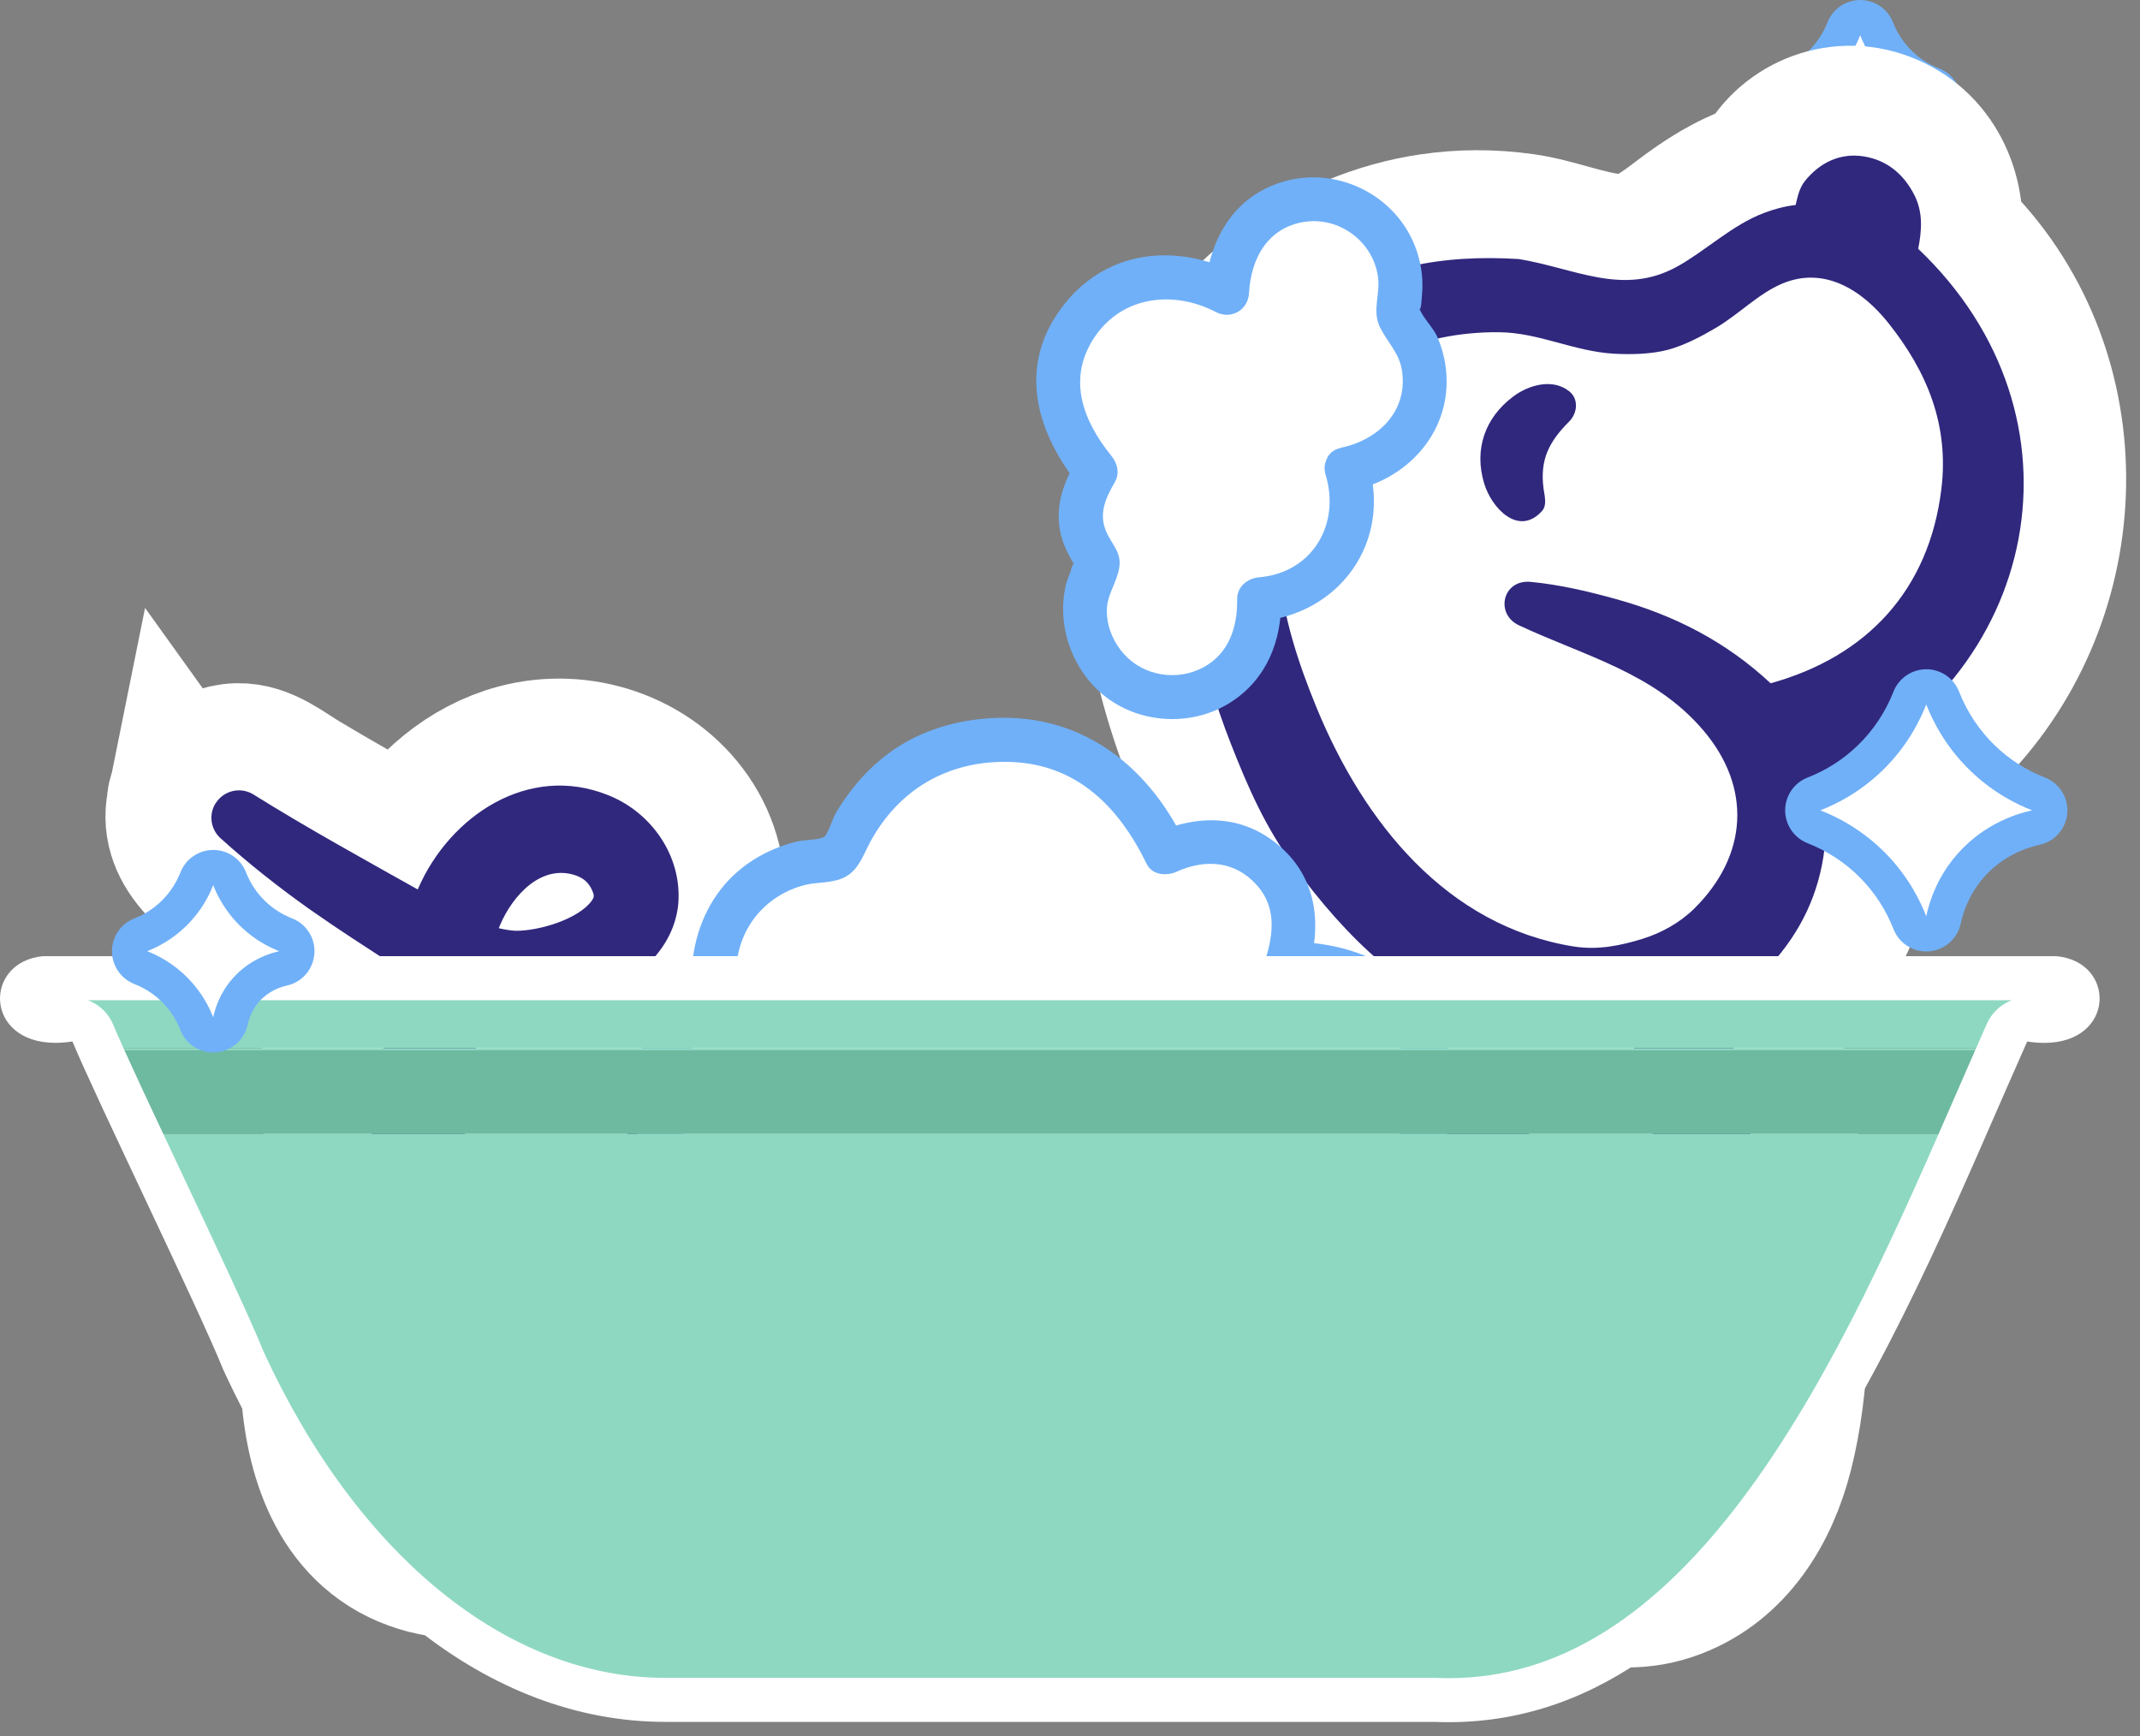 <svg width="53" height="43" viewBox="0 0 53 43" fill="none" xmlns="http://www.w3.org/2000/svg">
<rect x="0" y="0" width="53" height="43" fill="#808080" stroke="none"/>
<g id="Group">
<g id="Group_2">
<path id="Vector" d="M46.07 4.581C46.082 4.581 46.094 4.581 46.105 4.58C46.297 4.564 46.456 4.425 46.497 4.236C46.539 4.039 46.638 3.746 46.875 3.476C47.194 3.112 47.591 2.981 47.799 2.935C47.986 2.894 48.126 2.734 48.14 2.544C48.156 2.352 48.043 2.173 47.864 2.103C47.56 1.984 47.287 1.81 47.054 1.584C46.803 1.342 46.603 1.041 46.477 0.716C46.412 0.548 46.25 0.438 46.07 0.438C45.89 0.438 45.729 0.548 45.663 0.716C45.536 1.042 45.336 1.342 45.086 1.584C44.853 1.81 44.579 1.985 44.276 2.103C44.108 2.168 43.998 2.33 43.998 2.51C43.998 2.69 44.108 2.851 44.276 2.917C44.602 3.044 44.902 3.244 45.144 3.493C45.37 3.727 45.546 4 45.663 4.304C45.729 4.472 45.891 4.582 46.069 4.582L46.07 4.581Z" fill="white"/>
<path id="Vector_2" d="M46.07 0.873C45.979 1.108 45.785 1.515 45.39 1.896C45.032 2.241 44.662 2.419 44.434 2.508C44.67 2.6 45.077 2.794 45.457 3.189C45.803 3.547 45.981 3.916 46.07 4.144C46.113 3.948 46.224 3.558 46.547 3.189C46.98 2.694 47.515 2.55 47.706 2.508C47.478 2.419 47.108 2.242 46.751 1.896C46.356 1.514 46.162 1.107 46.07 0.873ZM46.07 0C46.43 0 46.752 0.22 46.883 0.555C46.987 0.823 47.151 1.07 47.357 1.268C47.549 1.454 47.773 1.598 48.024 1.695C48.382 1.834 48.606 2.192 48.577 2.576C48.546 2.96 48.269 3.278 47.893 3.36C47.737 3.394 47.44 3.492 47.205 3.763C47.03 3.962 46.956 4.18 46.924 4.327C46.843 4.703 46.525 4.982 46.141 5.014C46.117 5.016 46.094 5.017 46.07 5.017C45.714 5.017 45.39 4.799 45.258 4.462C45.161 4.212 45.017 3.987 44.831 3.795C44.633 3.589 44.385 3.426 44.118 3.321C43.783 3.19 43.563 2.867 43.563 2.508C43.563 2.149 43.783 1.827 44.118 1.696C44.368 1.599 44.592 1.455 44.784 1.27C44.99 1.071 45.154 0.823 45.259 0.556C45.39 0.221 45.712 0.001 46.071 0.001L46.07 0Z" fill="#70B0F8"/>
</g>
<g id="Group_3">
<path id="Vector_3" d="M4.645 19.953C4.636 19.833 4.672 19.703 4.771 19.571C4.834 19.432 4.924 19.34 5.026 19.288C5.26 19.072 5.538 18.929 5.887 18.92C6.451 18.907 6.926 19.311 7.385 19.585C8.275 20.118 9.18 20.625 10.084 21.131C10.709 20.094 11.676 19.252 12.863 18.934C14.349 18.537 16.005 19.078 16.887 20.355C17.779 21.648 17.587 23.378 16.417 24.427C15.352 25.382 13.876 25.817 12.461 25.692C12.13 28.15 11.706 30.628 11.6 33.1C11.578 33.602 11.556 34.126 11.626 34.625C11.631 34.663 11.639 34.702 11.648 34.739C11.651 34.736 11.654 34.735 11.656 34.733C12.593 34.025 13.217 32.736 13.674 31.683C14.025 30.875 14.297 30.033 14.547 29.189C14.765 28.451 14.858 27.538 15.264 26.878C16.061 25.581 17.982 25.789 18.552 27.168C19.217 28.773 19.764 30.409 20.571 31.954C20.957 32.694 21.388 33.413 21.887 34.083C22.13 34.41 22.395 34.72 22.674 35.019C22.77 35.123 22.922 35.228 23.041 35.339C23.078 35.238 23.11 35.149 23.112 35.136C23.2 34.711 23.204 34.262 23.181 33.83C23.133 32.915 22.877 32.015 22.542 31.167C22.225 30.365 21.806 29.599 21.327 28.881C20.95 28.315 20.451 27.832 20.177 27.202C19.614 25.91 20.109 24.464 21.448 23.928C22.208 23.624 23.047 23.74 23.845 23.72C24.789 23.698 25.731 23.587 26.665 23.454C27.977 23.265 29.436 22.821 30.7 23.421C32.041 24.059 32.47 25.44 32.444 26.827C32.411 28.586 31.971 30.39 31.361 32.035C31.063 32.837 30.671 33.601 30.396 34.411C30.336 34.588 30.28 34.767 30.234 34.949C30.218 35.012 30.209 35.09 30.2 35.171C30.316 35.119 30.435 35.069 30.532 35.003C31.819 34.117 32.814 32.608 33.382 31.173C33.701 30.369 33.922 29.53 34.213 28.715C34.475 27.985 34.735 27.088 35.381 26.608C35.953 26.183 36.738 26.12 37.369 26.456C38.073 26.831 38.411 27.649 38.7 28.349C39.362 29.952 39.536 31.674 39.814 33.37C39.883 33.786 39.95 34.208 40.046 34.619C40.083 34.777 40.131 35.089 40.236 35.321C40.367 34.988 40.4 34.519 40.429 34.29C40.543 33.421 40.555 32.526 40.552 31.651C40.546 29.901 40.36 28.164 39.921 26.472C34.414 26.826 30.472 21.625 29.198 16.707C28.632 14.519 28.609 12.15 29.583 10.074C30.652 7.796 32.978 6.175 35.449 5.805C36.201 5.693 36.942 5.693 37.694 5.798C38.46 5.904 39.188 6.224 39.955 6.306C40.796 6.396 41.334 5.868 41.973 5.406C42.544 4.993 43.15 4.637 43.83 4.467C44.237 3.449 45.408 2.884 46.489 3.239C47.627 3.612 48.178 4.719 48.084 5.835C51.395 8.923 51.483 14.205 48.509 17.59C47.774 18.426 46.877 19.074 45.888 19.561C46.199 21.772 45.203 23.9 43.41 25.213C43.905 26.988 44.168 28.821 44.242 30.661C44.311 32.391 44.33 34.24 43.899 35.931C43.552 37.293 42.78 38.568 41.418 39.09C39.893 39.675 38.325 38.947 37.38 37.712C36.594 36.683 36.307 35.397 36.114 34.103C35 36.15 33.352 38.048 31.226 38.823C29.791 39.347 28.131 39.079 27.151 37.848C26.849 37.468 26.651 37.056 26.536 36.624C26.072 37.94 25.071 39.054 23.623 39.242C21.965 39.458 20.599 38.315 19.594 37.132C18.557 35.91 17.73 34.553 17.027 33.126C16.483 34.368 15.815 35.549 14.931 36.593C13.862 37.857 12.189 38.97 10.46 38.431C8.684 37.879 8.09 36.117 7.967 34.437C7.824 32.497 8.204 30.534 8.468 28.62C8.669 27.163 8.841 25.697 9.076 24.244C8.134 23.628 7.198 23.008 6.309 22.315C5.495 21.682 4.423 21.014 4.64 19.946L4.645 19.953ZM28.205 29.659C28.351 29.146 28.477 28.625 28.574 28.1C28.64 27.744 28.742 27.287 28.754 26.869C28.032 26.935 27.291 27.122 26.588 27.212C25.983 27.29 25.378 27.353 24.77 27.394C25.826 29.114 26.667 31.128 26.88 33.158C26.925 33.027 26.974 32.899 27.023 32.773C27.432 31.735 27.897 30.735 28.205 29.659Z" fill="white" stroke="white" stroke-width="4" stroke-miterlimit="10"/>
<path id="Vector_4" d="M5.337 19.901C5.532 19.579 5.952 19.478 6.272 19.673C7.591 20.497 8.991 21.268 10.347 22.029C10.352 22.018 10.356 22.006 10.361 21.994C11.139 20.214 13.081 18.899 15.057 19.691C16.121 20.11 16.894 21.187 16.799 22.384C16.688 23.522 15.754 24.278 14.807 24.672C13.737 25.115 12.811 25.179 11.903 24.947C11.828 25.531 11.774 26.118 11.69 26.643C11.513 28.216 11.158 30.544 11.017 32.077C10.948 32.74 10.745 35.385 11.367 35.571C12.374 35.46 13.566 33.433 14.002 32.527C14.741 31.006 15.216 29.29 15.689 27.523C15.787 27.168 16.05 26.856 16.421 26.716C17.038 26.485 17.725 26.8 17.953 27.419C18.382 28.564 18.806 29.691 19.282 30.774C20.034 32.473 20.934 34.127 22.209 35.481C22.406 35.703 23.089 36.398 23.34 36.178C23.584 35.962 23.735 35.456 23.778 35.09C23.923 34.109 23.815 33.127 23.56 32.16C23.196 30.827 22.567 29.535 21.785 28.394C21.323 27.713 20.729 27.255 20.598 26.337C20.44 25.338 21.207 24.526 22.166 24.41C22.861 24.313 23.464 24.412 24.143 24.362C25.316 24.312 26.488 24.14 27.666 23.962C28.067 23.904 28.784 23.771 29.193 23.77C30.608 23.7 31.674 24.714 31.775 26.106C31.878 27.901 31.441 29.635 30.914 31.312C30.502 32.676 29.732 33.871 29.502 35.234C29.464 35.468 29.459 35.774 29.545 35.912C29.587 35.964 29.596 35.979 29.64 35.995C30.07 36.062 30.622 35.748 30.988 35.476C31.987 34.721 32.773 33.722 33.395 32.626C33.993 31.619 34.284 30.587 34.654 29.441C34.852 28.838 35.079 28.2 35.403 27.558C35.5 27.367 35.652 27.194 35.848 27.073C36.42 26.719 37.171 26.894 37.526 27.466C37.847 27.984 38.086 28.525 38.273 29.059C38.791 30.534 38.96 32.181 39.198 33.636C39.312 34.265 39.404 34.954 39.635 35.524C39.746 35.807 40.025 36.162 40.305 36.227C40.889 36.011 41.053 34.626 41.119 33.971C41.333 31.171 41.187 28.262 40.355 25.589C40.158 24.959 40.51 24.294 41.139 24.098C41.768 23.901 42.439 24.254 42.634 24.884C43.579 27.912 43.749 31.06 43.521 34.185C43.386 35.8 42.918 37.838 41.177 38.49C39.197 39.209 37.473 37.391 37.107 35.594C36.792 34.384 36.668 33.067 36.445 31.803C36.248 32.353 36.025 32.898 35.753 33.395C34.589 35.647 31.788 39.138 28.893 38.308C28.084 38.059 27.422 37.341 27.19 36.552C26.929 35.643 27.061 34.903 27.275 34.062C27.523 33.132 27.986 32.181 28.321 31.357C28.734 30.3 29.045 29.177 29.24 28.078C29.337 27.455 29.409 26.833 29.352 26.232C29.349 26.215 29.345 26.201 29.341 26.189C29.26 26.183 29.102 26.186 28.917 26.214C27.163 26.483 25.38 26.773 23.592 26.787C25.397 29.335 26.661 32.533 26.107 35.718C25.897 36.819 25.302 38 24.145 38.451C22.508 39.072 21.101 37.908 20.123 36.746C18.772 35.191 17.798 33.366 16.985 31.477C16.34 33.297 15.481 35.07 14.163 36.484C13.4 37.29 12.429 37.956 11.236 37.908C9.979 37.858 9.064 36.822 8.803 35.692C8.319 33.467 8.803 31.243 9.065 29.076C9.189 28.181 9.512 25.836 9.63 24.974C9.68 24.63 9.73 24.281 9.792 23.931C9.052 23.449 8.382 23.021 7.666 22.517C6.898 21.972 6.159 21.389 5.461 20.759C5.222 20.544 5.162 20.183 5.335 19.899L5.337 19.901ZM12.766 23.052C13.356 23.057 14.333 22.76 14.658 22.304C14.704 22.236 14.704 22.209 14.705 22.191C14.705 22.173 14.702 22.13 14.662 22.043C14.582 21.866 14.463 21.755 14.269 21.684C13.416 21.384 12.701 22.169 12.385 22.908C12.374 22.934 12.365 22.961 12.354 22.988C12.488 23.019 12.624 23.043 12.766 23.052Z" fill="#30287D"/>
<g id="Group_4">
<path id="Vector_5" d="M32.03 21.427C31.338 20.482 30.911 19.509 30.482 18.415C28.945 14.488 28.809 10.469 32.491 7.706C33.992 6.58 35.777 6.302 37.613 6.415C39.014 6.644 40.196 7.348 41.548 6.596C42.255 6.202 42.898 5.573 43.687 5.274C43.937 5.179 44.202 5.107 44.471 5.077C44.522 4.866 44.563 4.653 44.705 4.478C45.069 4.029 45.572 3.78 46.157 3.873C46.741 3.965 47.159 4.324 47.419 4.845C47.629 5.267 47.596 5.713 47.507 6.162C51.872 10.311 50.551 16.811 45.15 19.267C45.513 21.799 44.602 23.602 42.514 25.053C40.735 25.92 38.859 26.149 36.989 25.466C34.82 24.674 33.353 23.235 32.03 21.428V21.427ZM38.984 23.441C39.575 23.535 40.142 23.418 40.685 23.249C41.153 23.103 41.613 22.846 41.963 22.499C43.286 21.19 43.394 19.503 42.179 18.081C40.964 16.658 39.246 16.249 37.618 15.486C37.02 15.206 37.211 14.34 37.916 14.411C38.62 14.48 39.308 14.638 40.024 14.837C41.466 15.236 42.738 15.885 43.852 16.922C46.252 16.256 47.774 14.602 48.08 12.118C48.275 10.528 47.73 9.204 46.76 7.99C46.113 7.182 45.185 6.592 44.152 7.019C43.549 7.269 43.079 7.776 42.49 8.123C42.151 8.323 41.717 8.556 41.3 8.665C40.883 8.774 40.376 8.783 39.962 8.759C38.979 8.702 38.109 8.236 37.126 8.228C35.195 8.209 33.311 8.974 32.356 10.741C31.144 12.981 31.682 15.279 32.61 17.534C33.775 20.364 35.827 22.939 38.98 23.441H38.984Z" fill="#30287D"/>
<path id="Vector_6" d="M37.467 9.827C37.862 9.528 38.461 9.363 38.868 9.694C39.104 9.886 39.068 10.234 38.861 10.441C38.364 10.939 38.132 11.386 38.229 12.105C38.254 12.287 38.321 12.512 38.187 12.659C37.614 13.29 36.944 12.595 36.756 11.969C36.504 11.129 36.776 10.35 37.467 9.828V9.827Z" fill="#30287D"/>
</g>
</g>
<g id="Group_5">
<path id="Vector_7" d="M33.357 11.614C33.809 11.533 34.221 11.361 34.565 11.048C35.441 10.249 35.527 8.899 34.748 7.992C34.626 7.851 34.589 7.734 34.632 7.545C34.911 6.324 34.085 5.132 32.852 4.954C31.606 4.775 30.482 5.696 30.404 6.957C30.399 7.045 30.395 7.131 30.388 7.256C29.575 6.808 28.754 6.705 27.905 7.039C27.355 7.255 26.922 7.617 26.607 8.119C25.898 9.247 26.066 10.391 27.136 11.671C27.049 11.829 26.942 11.982 26.878 12.152C26.667 12.716 26.742 13.249 27.107 13.729C27.198 13.848 27.22 13.927 27.142 14.065C26.69 14.878 26.801 15.849 27.412 16.543C28.001 17.212 28.96 17.446 29.799 17.125C30.649 16.8 31.196 15.992 31.189 15.076C31.189 14.998 31.186 14.918 31.185 14.841C32.831 14.745 33.894 13.221 33.358 11.614H33.357Z" fill="white"/>
<path id="Vector_8" d="M33.213 11.088C34.125 10.899 34.862 10.197 34.726 9.203C34.664 8.746 34.374 8.498 34.181 8.113C33.974 7.702 34.185 7.299 34.129 6.869C34.02 6.008 33.203 5.377 32.342 5.49C31.407 5.614 30.98 6.393 30.934 7.257C30.912 7.679 30.49 7.924 30.114 7.728C29.083 7.191 27.817 7.319 27.123 8.328C26.422 9.349 26.801 10.396 27.522 11.286C27.677 11.478 27.738 11.721 27.607 11.947C27.381 12.337 27.207 12.719 27.395 13.161C27.54 13.503 27.795 13.681 27.714 14.089C27.634 14.496 27.392 14.754 27.413 15.187C27.431 15.572 27.591 15.933 27.852 16.215C28.345 16.748 29.159 16.87 29.796 16.531C30.433 16.191 30.65 15.536 30.64 14.842C30.636 14.529 30.895 14.322 31.186 14.297C32.502 14.184 33.203 12.984 32.831 11.761C32.627 11.088 33.68 10.8 33.883 11.471C34.474 13.418 33.181 15.215 31.185 15.388L31.73 14.842C31.744 15.873 31.371 16.825 30.472 17.398C29.574 17.97 28.355 17.941 27.48 17.329C26.604 16.717 26.142 15.548 26.401 14.474C26.434 14.336 26.504 14.211 26.537 14.077C26.608 13.801 26.706 14.169 26.534 13.861C26.403 13.626 26.295 13.385 26.249 13.119C26.139 12.485 26.352 11.938 26.664 11.398L26.749 12.059C25.682 10.739 25.189 9.131 26.271 7.65C27.353 6.168 29.149 6 30.662 6.788L29.842 7.259C29.909 5.987 30.536 4.833 31.843 4.482C33.097 4.145 34.451 4.783 34.988 5.963C35.109 6.23 35.184 6.507 35.215 6.798C35.233 6.974 35.233 7.143 35.216 7.32C35.209 7.386 35.196 7.767 35.144 7.617C35.232 7.871 35.495 8.102 35.606 8.364C35.739 8.678 35.813 9.006 35.826 9.348C35.878 10.755 34.835 11.866 33.503 12.143C32.818 12.286 32.525 11.234 33.213 11.092V11.088Z" fill="#70B0F8"/>
</g>
<g id="Group_6">
<path id="Vector_9" d="M31.879 23.865C32.207 22.873 32.094 21.999 31.289 21.326C30.561 20.718 29.744 20.694 28.867 21.117C28.811 21.001 28.757 20.888 28.7 20.777C27.861 19.147 26.534 18.267 24.692 18.325C22.882 18.383 21.621 19.327 20.887 20.971C20.785 21.2 20.68 21.281 20.426 21.295C18.708 21.386 17.555 22.734 17.685 24.45C17.694 24.568 17.605 24.742 17.506 24.812C16.467 25.553 16.007 26.7 16.296 27.88C16.579 29.039 17.563 29.882 18.808 30.012C19.571 30.091 20.244 29.837 20.878 29.363C20.942 29.461 21.001 29.543 21.052 29.632C21.85 31.018 23.576 31.319 24.811 30.301C24.943 30.192 25.145 30.116 25.315 30.115C27.647 30.103 29.98 30.115 32.312 30.103C34.031 30.094 35.397 28.778 35.456 27.104C35.519 25.326 34.088 23.863 32.292 23.866C32.163 23.866 32.035 23.866 31.878 23.866L31.879 23.865Z" fill="white"/>
<path id="Vector_10" d="M31.353 23.72C31.544 23.099 31.599 22.466 31.146 21.943C30.606 21.319 29.86 21.264 29.143 21.588C28.891 21.701 28.536 21.678 28.397 21.392C27.711 19.981 26.664 18.919 25.012 18.87C23.488 18.825 22.24 19.548 21.53 20.895C21.372 21.195 21.261 21.535 20.945 21.711C20.63 21.886 20.253 21.834 19.922 21.92C19.269 22.091 18.724 22.527 18.439 23.144C18.305 23.435 18.237 23.757 18.225 24.076C18.211 24.454 18.246 24.788 17.986 25.097C17.727 25.407 17.36 25.611 17.126 25.971C16.909 26.305 16.778 26.685 16.759 27.083C16.72 27.95 17.179 28.774 17.943 29.187C18.86 29.683 19.791 29.472 20.604 28.89C20.853 28.713 21.2 28.859 21.35 29.086C21.787 29.747 22.244 30.316 23.103 30.355C23.477 30.373 23.842 30.272 24.165 30.087C24.463 29.916 24.694 29.682 25.038 29.602C25.524 29.488 26.092 29.564 26.587 29.563C27.152 29.562 27.718 29.562 28.283 29.562C29.378 29.562 30.474 29.562 31.569 29.56C32.437 29.558 33.25 29.555 33.961 28.984C34.552 28.51 34.902 27.785 34.911 27.028C34.92 26.271 34.6 25.554 34.032 25.057C33.406 24.508 32.676 24.412 31.877 24.412C31.175 24.412 31.173 23.322 31.877 23.322C33.376 23.322 34.783 23.835 35.544 25.219C36.304 26.603 36.105 28.202 35.132 29.354C33.909 30.802 32.122 30.652 30.402 30.653C29.342 30.653 28.282 30.653 27.222 30.653C26.692 30.653 26.162 30.655 25.632 30.657C25.166 30.66 24.981 30.896 24.585 31.099C23.861 31.472 23.003 31.555 22.23 31.287C21.371 30.989 20.889 30.365 20.407 29.637L21.153 29.832C19.533 30.99 17.249 30.71 16.161 28.957C15.67 28.166 15.531 27.144 15.801 26.253C15.926 25.837 16.132 25.454 16.402 25.114C16.557 24.918 16.725 24.742 16.917 24.582C17.179 24.363 17.115 24.181 17.146 23.859C17.221 23.044 17.56 22.255 18.158 21.686C18.453 21.404 18.796 21.186 19.171 21.029C19.366 20.947 19.561 20.88 19.769 20.835C19.935 20.799 20.324 20.8 20.42 20.721C20.508 20.648 20.62 20.272 20.696 20.144C20.806 19.954 20.93 19.773 21.063 19.597C21.334 19.242 21.64 18.93 21.999 18.663C22.694 18.145 23.519 17.876 24.377 17.798C26.647 17.589 28.375 18.862 29.336 20.84L28.59 20.645C29.712 20.139 30.872 20.17 31.799 21.053C32.63 21.845 32.725 22.959 32.403 24.009C32.196 24.677 31.144 24.393 31.351 23.719L31.353 23.72Z" fill="#70B0F8"/>
</g>
<g id="Group_7">
<path id="Vector_11" d="M2.355 23.885H49.648C50.221 23.885 50.685 24.349 50.685 24.921C50.685 25.493 50.221 25.957 49.648 25.957H2.355C1.783 25.957 1.319 25.493 1.319 24.921C1.319 24.349 1.783 23.885 2.355 23.885Z" fill="#8ED8C1"/>
<path id="Vector_12" d="M2.361 26.012L3.311 28.084H48.695L49.645 26.012H2.361Z" fill="#6EBAA0"/>
<path id="Vector_13" d="M48.694 28.084H3.311L5.989 33.929C8.448 39.292 12.435 42.48 16.688 42.48H35.318C39.57 42.48 43.557 39.292 46.016 33.929L48.694 28.084Z" fill="#8ED8C1"/>
<path id="Vector_14" d="M2.335 25.957L2.36 26.012H49.644L49.669 25.957H2.335Z" fill="#8ED8C1"/>
</g>
<path id="Vector_15" d="M2.176 24.771C2.452 24.874 2.684 25.088 2.803 25.375C3.076 26.032 3.759 27.48 4.481 29.012C5.318 30.787 6.183 32.622 6.535 33.491C8.863 38.541 12.577 41.554 16.475 41.554C16.663 41.554 35.181 41.554 35.522 41.554C35.524 41.554 35.526 41.554 35.528 41.554C35.544 41.554 35.559 41.554 35.574 41.554C35.677 41.559 35.78 41.561 35.882 41.561C38.599 41.561 41.038 40.024 43.342 36.862C45.441 33.981 47.044 30.305 48.459 27.062C48.72 26.463 48.966 25.898 49.21 25.349C49.333 25.075 49.559 24.871 49.828 24.771H2.174M1.07 23.681H50.931C52.41 23.817 52.396 25.828 50.626 25.828C50.495 25.828 50.355 25.817 50.206 25.794C47.292 32.331 43.481 42.651 35.881 42.651C35.764 42.651 35.646 42.649 35.527 42.644H16.473C12.123 42.644 8.045 39.392 5.53 33.923C4.905 32.374 2.404 27.258 1.794 25.793C1.644 25.816 1.504 25.827 1.374 25.827C-0.397 25.827 -0.409 23.816 1.069 23.68L1.07 23.681Z" fill="white"/>
<g id="Group_8">
<path id="Vector_16" d="M47.706 23.126C47.718 23.126 47.73 23.126 47.741 23.125C47.933 23.11 48.092 22.97 48.133 22.781C48.207 22.435 48.383 21.922 48.798 21.445C49.359 20.804 50.056 20.574 50.421 20.494C50.608 20.453 50.748 20.294 50.762 20.103C50.778 19.911 50.665 19.732 50.486 19.662C49.966 19.459 49.499 19.16 49.1 18.773C48.672 18.359 48.33 17.845 48.113 17.288C48.048 17.12 47.886 17.01 47.706 17.01C47.526 17.01 47.365 17.12 47.3 17.288C47.081 17.845 46.74 18.359 46.312 18.773C45.912 19.16 45.445 19.459 44.926 19.662C44.758 19.728 44.648 19.889 44.648 20.069C44.648 20.249 44.758 20.41 44.926 20.476C45.484 20.693 45.997 21.034 46.412 21.463C46.799 21.863 47.098 22.33 47.301 22.849C47.366 23.017 47.529 23.127 47.706 23.127V23.126Z" fill="white"/>
<path id="Vector_17" d="M47.706 17.447C47.559 17.824 47.248 18.475 46.616 19.087C46.042 19.641 45.45 19.926 45.084 20.069C45.462 20.216 46.113 20.527 46.725 21.159C47.279 21.733 47.563 22.325 47.706 22.691C47.774 22.375 47.953 21.75 48.47 21.159C49.163 20.365 50.023 20.135 50.328 20.069C49.963 19.926 49.37 19.641 48.797 19.087C48.164 18.475 47.854 17.823 47.706 17.447ZM47.706 16.574C48.066 16.574 48.388 16.794 48.519 17.129C48.714 17.629 49.02 18.089 49.403 18.46C49.761 18.807 50.18 19.074 50.646 19.256C51.005 19.396 51.228 19.753 51.199 20.137C51.168 20.521 50.891 20.84 50.515 20.922C50.202 20.99 49.605 21.186 49.127 21.734C48.773 22.14 48.624 22.578 48.56 22.874C48.48 23.25 48.161 23.529 47.777 23.561C47.753 23.563 47.73 23.564 47.706 23.564C47.35 23.564 47.026 23.346 46.894 23.009C46.712 22.543 46.444 22.126 46.098 21.767C45.727 21.383 45.267 21.078 44.767 20.882C44.432 20.751 44.212 20.428 44.212 20.07C44.212 19.71 44.432 19.388 44.767 19.257C45.233 19.075 45.651 18.808 46.009 18.461C46.393 18.09 46.699 17.63 46.894 17.13C47.025 16.796 47.347 16.575 47.706 16.575V16.574Z" fill="#70B0F8"/>
</g>
<g id="Group_9">
<path id="Vector_18" d="M5.28 25.63C5.292 25.63 5.304 25.63 5.315 25.629C5.507 25.613 5.666 25.474 5.707 25.285C5.749 25.088 5.848 24.795 6.085 24.525C6.404 24.161 6.801 24.03 7.009 23.984C7.196 23.942 7.336 23.783 7.35 23.592C7.365 23.4 7.253 23.221 7.074 23.152C6.77 23.033 6.497 22.858 6.264 22.633C6.013 22.39 5.813 22.09 5.687 21.764C5.622 21.596 5.46 21.486 5.28 21.486C5.1 21.486 4.939 21.596 4.873 21.764C4.746 22.09 4.546 22.39 4.296 22.633C4.063 22.858 3.789 23.034 3.486 23.152C3.318 23.217 3.208 23.379 3.208 23.558C3.208 23.738 3.318 23.9 3.486 23.965C3.812 24.093 4.112 24.293 4.354 24.542C4.58 24.776 4.756 25.048 4.873 25.353C4.939 25.521 5.101 25.631 5.279 25.631L5.28 25.63Z" fill="white"/>
<path id="Vector_19" d="M5.28 21.921C5.189 22.157 4.994 22.564 4.6 22.944C4.242 23.29 3.872 23.468 3.644 23.557C3.88 23.649 4.287 23.843 4.667 24.238C5.013 24.596 5.191 24.965 5.28 25.193C5.323 24.997 5.434 24.607 5.757 24.238C6.19 23.743 6.725 23.599 6.916 23.557C6.688 23.468 6.318 23.291 5.961 22.944C5.566 22.563 5.372 22.156 5.28 21.921ZM5.28 21.049C5.64 21.049 5.962 21.269 6.093 21.604C6.197 21.872 6.361 22.119 6.567 22.317C6.759 22.503 6.983 22.647 7.234 22.744C7.592 22.883 7.816 23.241 7.786 23.625C7.756 24.009 7.479 24.327 7.103 24.409C6.947 24.443 6.65 24.541 6.414 24.811C6.24 25.011 6.166 25.229 6.134 25.375C6.053 25.752 5.735 26.031 5.351 26.062C5.327 26.065 5.304 26.066 5.28 26.066C4.924 26.066 4.6 25.848 4.468 25.511C4.371 25.261 4.227 25.036 4.041 24.844C3.843 24.638 3.595 24.474 3.328 24.37C2.993 24.239 2.773 23.916 2.773 23.557C2.773 23.197 2.993 22.876 3.328 22.745C3.578 22.648 3.802 22.504 3.994 22.318C4.2 22.12 4.364 21.872 4.469 21.605C4.6 21.27 4.922 21.05 5.281 21.05L5.28 21.049Z" fill="#70B0F8"/>
</g>
</g>
</svg>
